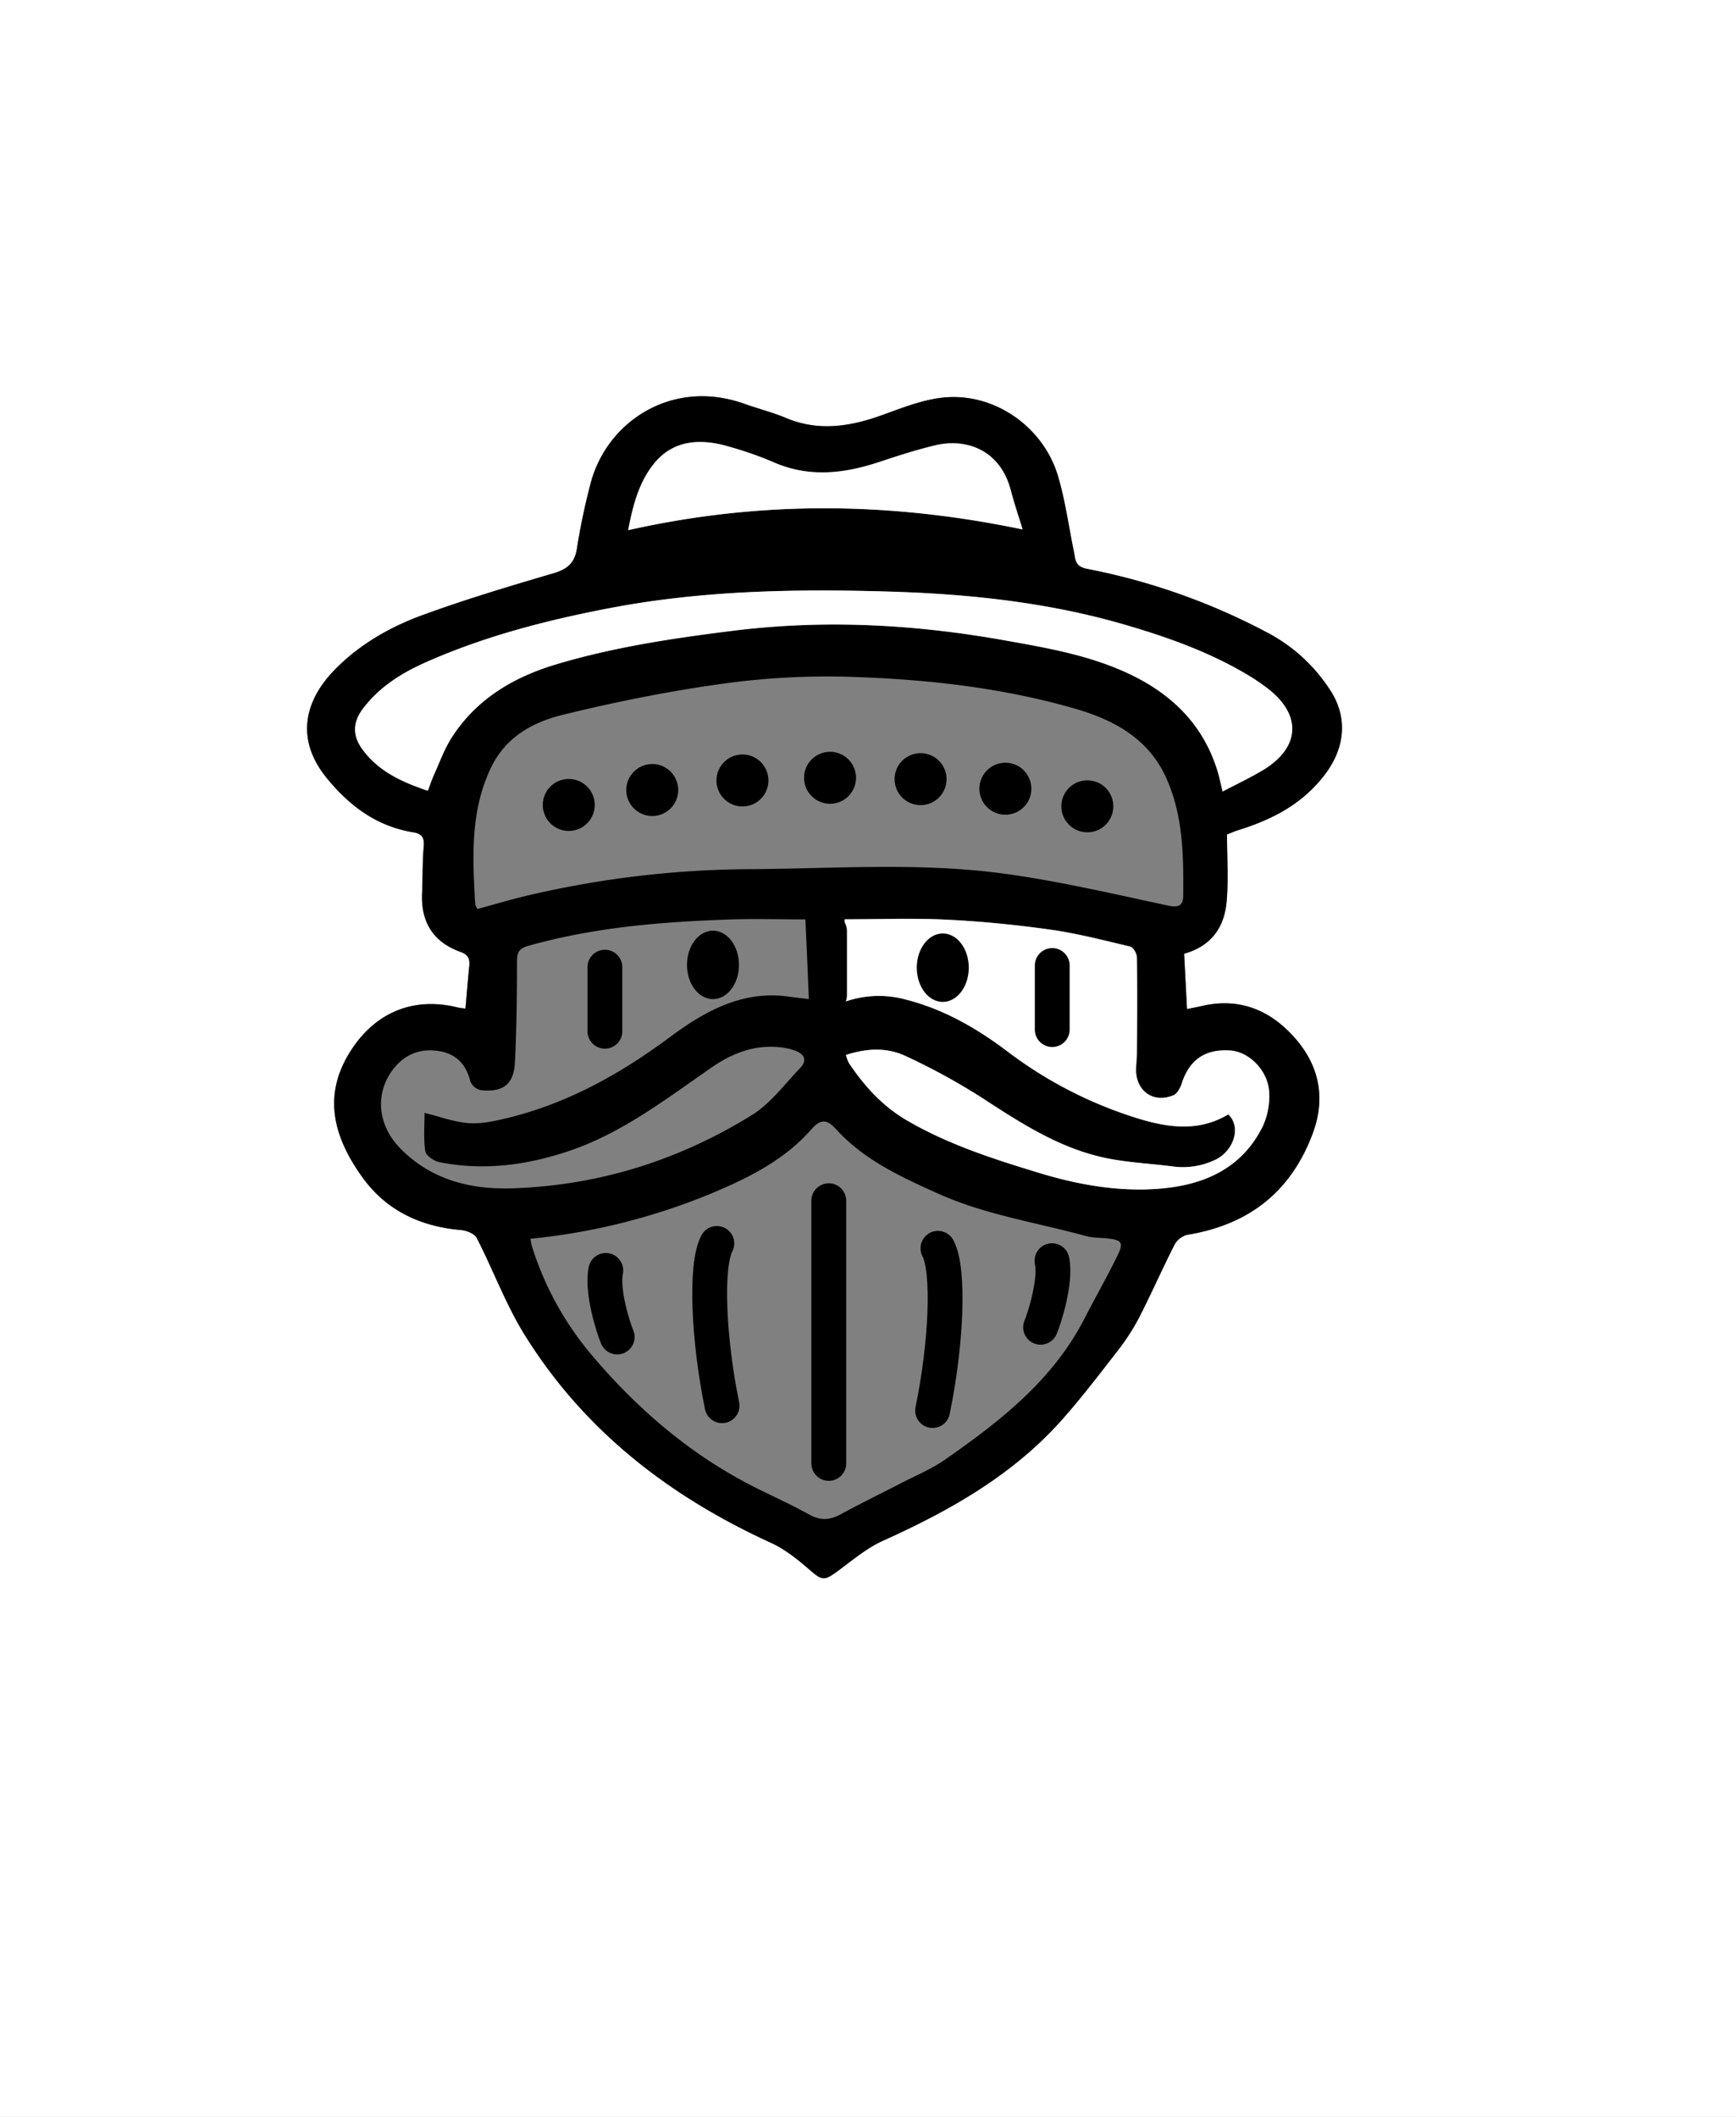 <svg xmlns="http://www.w3.org/2000/svg" viewBox="0 0 648 790"><rect x="0" y="0" width="648" height="790" fill="#808080" stroke="none"/><g id="Ebene_1" data-name="Ebene 1"><path d="M622,815.89H-26v-790H622ZM147.74,402.29c-1.05-.15-1.89-.2-2.68-.4-16.3-4.11-30.44,1.51-39.68,15.45-10.64,16.05-7.9,31.6,4,48,8.88,12.29,21.6,18.27,36.67,19.56,2.1.18,5.09,1.34,5.92,2.95,6.12,11.91,10.78,24.69,17.79,36,22.15,35.78,54,60.39,92,77.76,5.15,2.36,9.84,6.08,14.17,9.84,5.06,4.4,5.65,4.57,11.29.36,5.3-4,10.54-8.35,16.49-11,24.84-11.2,48.26-24.39,66.62-45,7.24-8.13,13.86-16.81,20.53-25.42A81.85,81.85,0,0,0,399,518c4.69-9.1,8.8-18.49,13.44-27.61a7.55,7.55,0,0,1,4.68-3.66C440,483,455.85,470.79,464,448.86c4.88-13.13,2.46-25.1-6.46-35.37-9.08-10.46-20.64-15.44-34.8-12.2-1.84.42-3.69.77-5.67,1.18-.38-7.27-.73-14-1.08-20.66C426.1,379,430.94,372,431.8,362.62c.77-8.38.16-16.89.16-25.31,1.58-.61,2.78-1.16,4-1.55,12.54-3.9,23.72-9.5,32.17-20.33,7.92-10.14,9.25-21.86,2-32.51A62.32,62.32,0,0,0,448,262.48a240.74,240.74,0,0,0-68.14-24.24c-4.68-.89-4.37-3.54-5-6.5-1.93-9.41-3.22-19-5.94-28.2-5.38-18.11-23.27-30.84-42-29.32-7.89.64-15.71,3.74-23.28,6.49-12,4.37-23.9,6.37-36.23,1.2-5-2.1-10.34-3.44-15.48-5.27-26.6-9.52-50.82,6.12-57.25,28.91a244,244,0,0,0-5.35,25.3c-.89,5.29-3.62,7.48-8.66,9-16.51,4.86-33,9.79-49.18,15.71-12.19,4.47-23.56,11-32.72,20.5-11,11.36-14.64,25.72-2.76,40.26,8.5,10.4,18.66,18,32.17,20.19,3.39.56,4.26,2,4,5.36-.5,5.79-.37,11.64-.62,17.46-.47,10.82,4.25,18.23,14.45,21.87,2.81,1,3.44,2.68,3.17,5.31C148.64,391.58,148.24,396.7,147.74,402.29Z" transform="translate(26 -25.89)" style="fill:#fff"/><path d="M147.74,402.29c.5-5.59.9-10.71,1.42-15.82.27-2.63-.36-4.31-3.17-5.31-10.2-3.64-14.92-11.05-14.45-21.87.25-5.82.12-11.67.62-17.46.29-3.34-.58-4.8-4-5.36-13.51-2.22-23.67-9.79-32.17-20.19-11.88-14.54-8.25-28.9,2.76-40.26,9.16-9.45,20.53-16,32.72-20.5,16.15-5.92,32.67-10.85,49.18-15.71,5-1.48,7.77-3.67,8.66-9a244,244,0,0,1,5.35-25.3c6.43-22.79,30.65-38.43,57.25-28.91,5.14,1.83,10.47,3.17,15.48,5.27,12.33,5.17,24.19,3.17,36.23-1.2,7.57-2.75,15.39-5.85,23.28-6.49,18.71-1.52,36.6,11.21,42,29.32,2.72,9.18,4,18.79,5.94,28.2.61,3,.3,5.61,5,6.5A240.74,240.74,0,0,1,448,262.48a62.32,62.32,0,0,1,22.18,20.44c7.26,10.65,5.93,22.37-2,32.51-8.45,10.83-19.63,16.43-32.17,20.33-1.25.39-2.45.94-4,1.55,0,8.42.61,16.93-.16,25.31C430.94,372,426.1,379,416,381.81c.35,6.68.7,13.39,1.08,20.66,2-.41,3.83-.76,5.67-1.18,14.16-3.24,25.72,1.74,34.8,12.2,8.92,10.27,11.34,22.24,6.46,35.37-8.17,21.93-24,34.13-46.91,37.86a7.55,7.55,0,0,0-4.68,3.66c-4.64,9.12-8.75,18.51-13.44,27.61a81.85,81.85,0,0,1-8.15,12.43c-6.67,8.61-13.29,17.29-20.53,25.42-18.36,20.61-41.78,33.8-66.62,45-5.95,2.68-11.19,7.07-16.49,11-5.64,4.21-6.23,4-11.29-.36-4.33-3.76-9-7.48-14.17-9.84-38-17.37-69.85-42-92-77.76-7-11.33-11.67-24.11-17.79-36-.83-1.61-3.82-2.77-5.92-2.95-15.07-1.29-27.79-7.27-36.67-19.56-11.88-16.44-14.62-32-4-48,9.24-13.94,23.38-19.56,39.68-15.45C145.85,402.09,146.69,402.14,147.74,402.29Zm4.49-37.18c6.71-1.8,13.21-3.79,19.83-5.28a370.45,370.45,0,0,1,80.63-9.57c32.13-.13,64.37-2.67,96.32,1.7,20.53,2.81,40.8,7.58,61.09,11.91,4,.85,5.53-.23,5.56-3.61.14-14.85,0-29.69-6.16-43.65-6.63-15.13-19.76-22.1-34.52-26.34-28.33-8.13-57.52-11.14-86.83-11.88a284,284,0,0,0-46.77,3c-19.21,2.73-38.32,6.61-57.17,11.22-11.37,2.78-21.58,8.31-27.12,20.13-7.65,16.3-6.66,33.33-5.72,50.46A5.3,5.3,0,0,0,152.23,365.11ZM172,488.19c.22,1.16.3,2,.54,2.76a117,117,0,0,0,23.5,42c17.3,20.18,37.56,37.2,61.77,49,6.13,3,12.32,5.87,18.27,9.17,4.1,2.28,7.68,2.11,11.73-.1,7.42-4.07,15.05-7.75,22.56-11.64,5.47-2.83,11.26-5.2,16.27-8.69,20.55-14.33,40.26-29.6,52.1-52.61,4.1-8,8.57-15.76,12.48-23.82,2.27-4.69,1.43-5.64-3.83-6.19-2.82-.29-5.73-.21-8.42-1-18.22-5-37.05-7.79-54.54-15.63-14.05-6.29-27.92-12.63-38.45-24.25-3.49-3.85-5.88-3.54-9.09.12-10.4,11.86-24.24,18.53-38.4,24.39A237.49,237.49,0,0,1,172,488.19ZM274.64,369c-9.24,0-18.37-.26-27.47,0-25.62.86-51.12,2.84-76,9.88-3.09.88-4.18,2.17-4.19,5.45,0,12.63-.14,25.28-.76,37.89-.41,8.35-4.42,11.41-12.79,10.49a5.46,5.46,0,0,1-3.85-3.23c-1.52-6.18-5.13-10.15-11.3-11.26-6.67-1.21-12.54.67-17,6.05-7.5,9.08-6.57,21.31,2.16,30.22,11.46,11.68,26.08,15.34,41.56,14.88,32.25-1,62.27-10.4,89.62-27.32,7-4.32,12.22-11.52,18.06-17.59,2.69-2.79,1.61-5.19-1.82-6.46a22.92,22.92,0,0,0-5.31-1.24c-9.6-1.12-17.94,2-25.77,7.39-17.23,11.89-33.82,24.85-54.14,31.53-15.63,5.15-31.46,7.14-47.68,3.9-2-.4-5-2.5-5.23-4.13-.69-5-.25-10.1-.25-14.25,5.58,1.37,11,3.45,16.58,3.84,4.84.34,9.91-.86,14.71-2,22.32-5.51,41.92-16.47,60.27-30.1,13.13-9.74,27.15-17.59,44.56-15.1,2.5.36,5,.62,7.32.9C275.52,388.63,275.09,379.15,274.64,369Zm15.11,50.56a17.2,17.2,0,0,0,1.16,3c5.79,8.66,12.59,16.18,21.8,21.52,15.42,9,32.2,14.34,49.06,19.47,14.4,4.38,29.21,7.07,44.31,6,16.78-1.2,31.26-7.2,39.26-23.21a26.77,26.77,0,0,0,2.45-12.9c-.44-8.08-7.52-15.05-14.5-15.52-9.46-.64-15.36,3.51-18.19,12.5-.5,1.58-1.6,3.61-3,4.18-7.41,3.14-14-1.42-14-9.46,0-2,.31-4,.32-6,.05-12,.13-24,0-36,0-1.41-1.38-3.77-2.51-4-9.83-2.36-19.68-4.9-29.68-6.31-12.84-1.81-25.8-3.1-38.75-3.73-12.58-.63-25.23-.14-38.13-.14,0,7.22.24,14.18,0,21.12-.45,10.38-1.13,8.47-9.18,8.49-.24,0-.49.31-2.21,1.47,3.3.66,5.92,2.09,7.49,1.34a38.2,38.2,0,0,1,26.62-2.5c14.08,3.57,26.46,10.65,38,19.36A157.4,157.4,0,0,0,398,443.05c11.45,3.6,23.24,5.48,34.5-1.28,5.16,5,1.75,14.24-5.5,17.24a27.93,27.93,0,0,1-14.92,2.24c-8.54-1.13-17.23-1.48-25.63-3.25-17.29-3.64-31.79-13.19-46.37-22.67a241,241,0,0,0-28-15.29C305.25,416.76,297.71,417,289.75,419.6ZM133.69,321c.82-2.18,1.41-4,2.21-5.8,2.12-4.67,3.86-9.6,6.59-13.89,9.25-14.48,23.2-22.75,39.21-27.51,21.55-6.43,43.69-9.73,66-12.51,33.92-4.22,67.43-2.42,100.85,3.51,16.19,2.87,32.48,5.64,47.54,12.89,15.73,7.57,27.16,19,32.37,36,.71,2.29,1.16,4.66,1.88,7.61,5.44-2.86,10.41-5.19,15.09-8,13.88-8.37,14.55-20.61,1.77-30.42a71.76,71.76,0,0,0-6.15-4.27c-14.74-9.07-30.89-14.8-47.37-19.61-28.63-8.35-58-11.42-87.74-12.31-35.21-1.05-70.2-.43-104.94,6.28-23.44,4.52-46.38,10.46-68.24,20.18-9.09,4.05-17.29,9.23-23.39,17.35q-5.54,7.38-.34,14.74C115,313.65,123.82,317.68,133.69,321Zm222-97.56c-1.56-5.12-3.18-9.91-4.49-14.79-4.17-15.54-17.28-19.15-28-16.62-7.09,1.68-14.05,3.94-21,6.24-13.33,4.42-26.51,5.9-39.87-.06a132.83,132.83,0,0,0-16-5.59c-10-3-20.08-2.85-27.33,5.21-6.3,7-8.76,16.44-10.56,25.89C257.45,212.74,305.87,213.07,355.7,223.47Z" transform="translate(26 -25.89)"/><path d="M289.75,419.6c8-2.61,15.5-2.84,22.41.44a241,241,0,0,1,28,15.29c14.58,9.48,29.08,19,46.37,22.67,8.4,1.77,17.09,2.12,25.63,3.25A27.93,27.93,0,0,0,427,459c7.25-3,10.66-12.28,5.5-17.24-11.26,6.76-23.05,4.88-34.5,1.28A157.4,157.4,0,0,1,350,418.25c-11.52-8.71-23.9-15.79-38-19.36a38.2,38.2,0,0,0-26.62,2.5c-1.57.75-4.19-.68-7.49-1.34,1.72-1.16,2-1.47,2.21-1.47,8.05,0,8.73,1.89,9.18-8.49.29-6.94,0-13.9,0-21.12,12.9,0,25.55-.49,38.13.14,12.95.63,25.91,1.92,38.75,3.73,10,1.41,19.85,4,29.68,6.31,1.13.27,2.49,2.63,2.51,4,.18,12,.1,24,0,36,0,2-.32,4-.32,6,0,8,6.6,12.6,14,9.46,1.35-.57,2.45-2.6,3-4.18,2.83-9,8.73-13.14,18.19-12.5,7,.47,14.06,7.44,14.5,15.52a26.77,26.77,0,0,1-2.45,12.9c-8,16-22.48,22-39.26,23.21-15.1,1.08-29.91-1.61-44.31-6-16.86-5.13-33.64-10.52-49.06-19.47-9.21-5.34-16-12.86-21.8-21.52A17.2,17.2,0,0,1,289.75,419.6Z" transform="translate(26 -25.89)" style="fill:#fff"/><path d="M133.69,321c-9.87-3.35-18.66-7.38-24.63-15.79q-5.2-7.35.34-14.74c6.1-8.12,14.3-13.3,23.39-17.35,21.86-9.72,44.8-15.66,68.24-20.18,34.74-6.71,69.73-7.33,104.94-6.28,29.75.89,59.11,4,87.74,12.31,16.48,4.81,32.63,10.54,47.37,19.61a71.76,71.76,0,0,1,6.15,4.27c12.78,9.81,12.11,22.05-1.77,30.42-4.68,2.81-9.65,5.14-15.09,8-.72-2.95-1.17-5.32-1.88-7.61-5.21-17-16.64-28.4-32.37-36-15.06-7.25-31.35-10-47.54-12.89-33.42-5.93-66.93-7.73-100.85-3.51-22.34,2.78-44.48,6.08-66,12.51-16,4.76-30,13-39.21,27.51-2.73,4.29-4.47,9.22-6.59,13.89C135.1,317,134.51,318.85,133.69,321Z" transform="translate(26 -25.89)" style="fill:#fff"/><path d="M355.7,223.47c-49.83-10.4-98.25-10.73-147.21.28,1.8-9.45,4.26-18.88,10.56-25.89,7.25-8.06,17.35-8.24,27.33-5.21a132.83,132.83,0,0,1,16,5.59c13.36,6,26.54,4.48,39.87.06,6.93-2.3,13.89-4.56,21-6.24,10.7-2.53,23.81,1.08,28,16.62C352.52,213.56,354.14,218.35,355.7,223.47Z" transform="translate(26 -25.89)" style="fill:#fff"/></g><g id="Ebene_2" data-name="Ebene 2"><circle cx="212.3" cy="300.4" r="9.7"/><circle cx="243.47" cy="294.83" r="9.7"/><circle cx="277.13" cy="291.26" r="9.7"/><circle cx="309.83" cy="290.26" r="9.7"/><circle cx="343.62" cy="290.77" r="9.7"/><circle cx="375.28" cy="294.34" r="9.7"/><circle cx="405.87" cy="300.91" r="9.7"/><path d="M178.17,330.66c28.6-8.94,70.81-17.37,103.15-17.37,34.72,0,66.72,8.86,98,17.37" transform="translate(26 -25.89)" style="fill:none"/><ellipse cx="351.91" cy="361.13" rx="9.7" ry="12.77"/><ellipse cx="266.13" cy="360.09" rx="9.7" ry="12.77"/></g><g id="Ebene_3" data-name="Ebene 3"><path d="M200.13,500c-1.64,7.7,2.91,21.75,4.25,24.85" transform="translate(26 -25.89)" style="fill:none;stroke:#000;stroke-linecap:round;stroke-width:13px"/><line x1="225.79" y1="360.94" x2="225.79" y2="384.85" style="fill:none;stroke:#000;stroke-linecap:round;stroke-width:13px"/><path d="M366.68,496.36c1.63,7.7-2.91,21.75-4.26,24.85" transform="translate(26 -25.89)" style="fill:none;stroke:#000;stroke-linecap:round;stroke-width:13px"/><line x1="392.77" y1="360.32" x2="392.77" y2="384.23" style="fill:none;stroke:#000;stroke-linecap:round;stroke-width:13px"/><path d="M241.58,489.93c-4.43,8.22-3.07,36.3,1.95,60.56" transform="translate(26 -25.89)" style="fill:none;stroke:#000;stroke-linecap:round;stroke-width:13px"/><path d="M324.11,491.74c4.43,8.21,3.07,36.3-2,60.55" transform="translate(26 -25.89)" style="fill:none;stroke:#000;stroke-linecap:round;stroke-width:13px"/><line x1="309.64" y1="347.47" x2="309.64" y2="371.38" style="fill:none;stroke:#000;stroke-linecap:round;stroke-width:13px"/><line x1="309.36" y1="448.09" x2="309.36" y2="546.13" style="fill:none;stroke:#000;stroke-linecap:round;stroke-width:13px"/></g></svg>